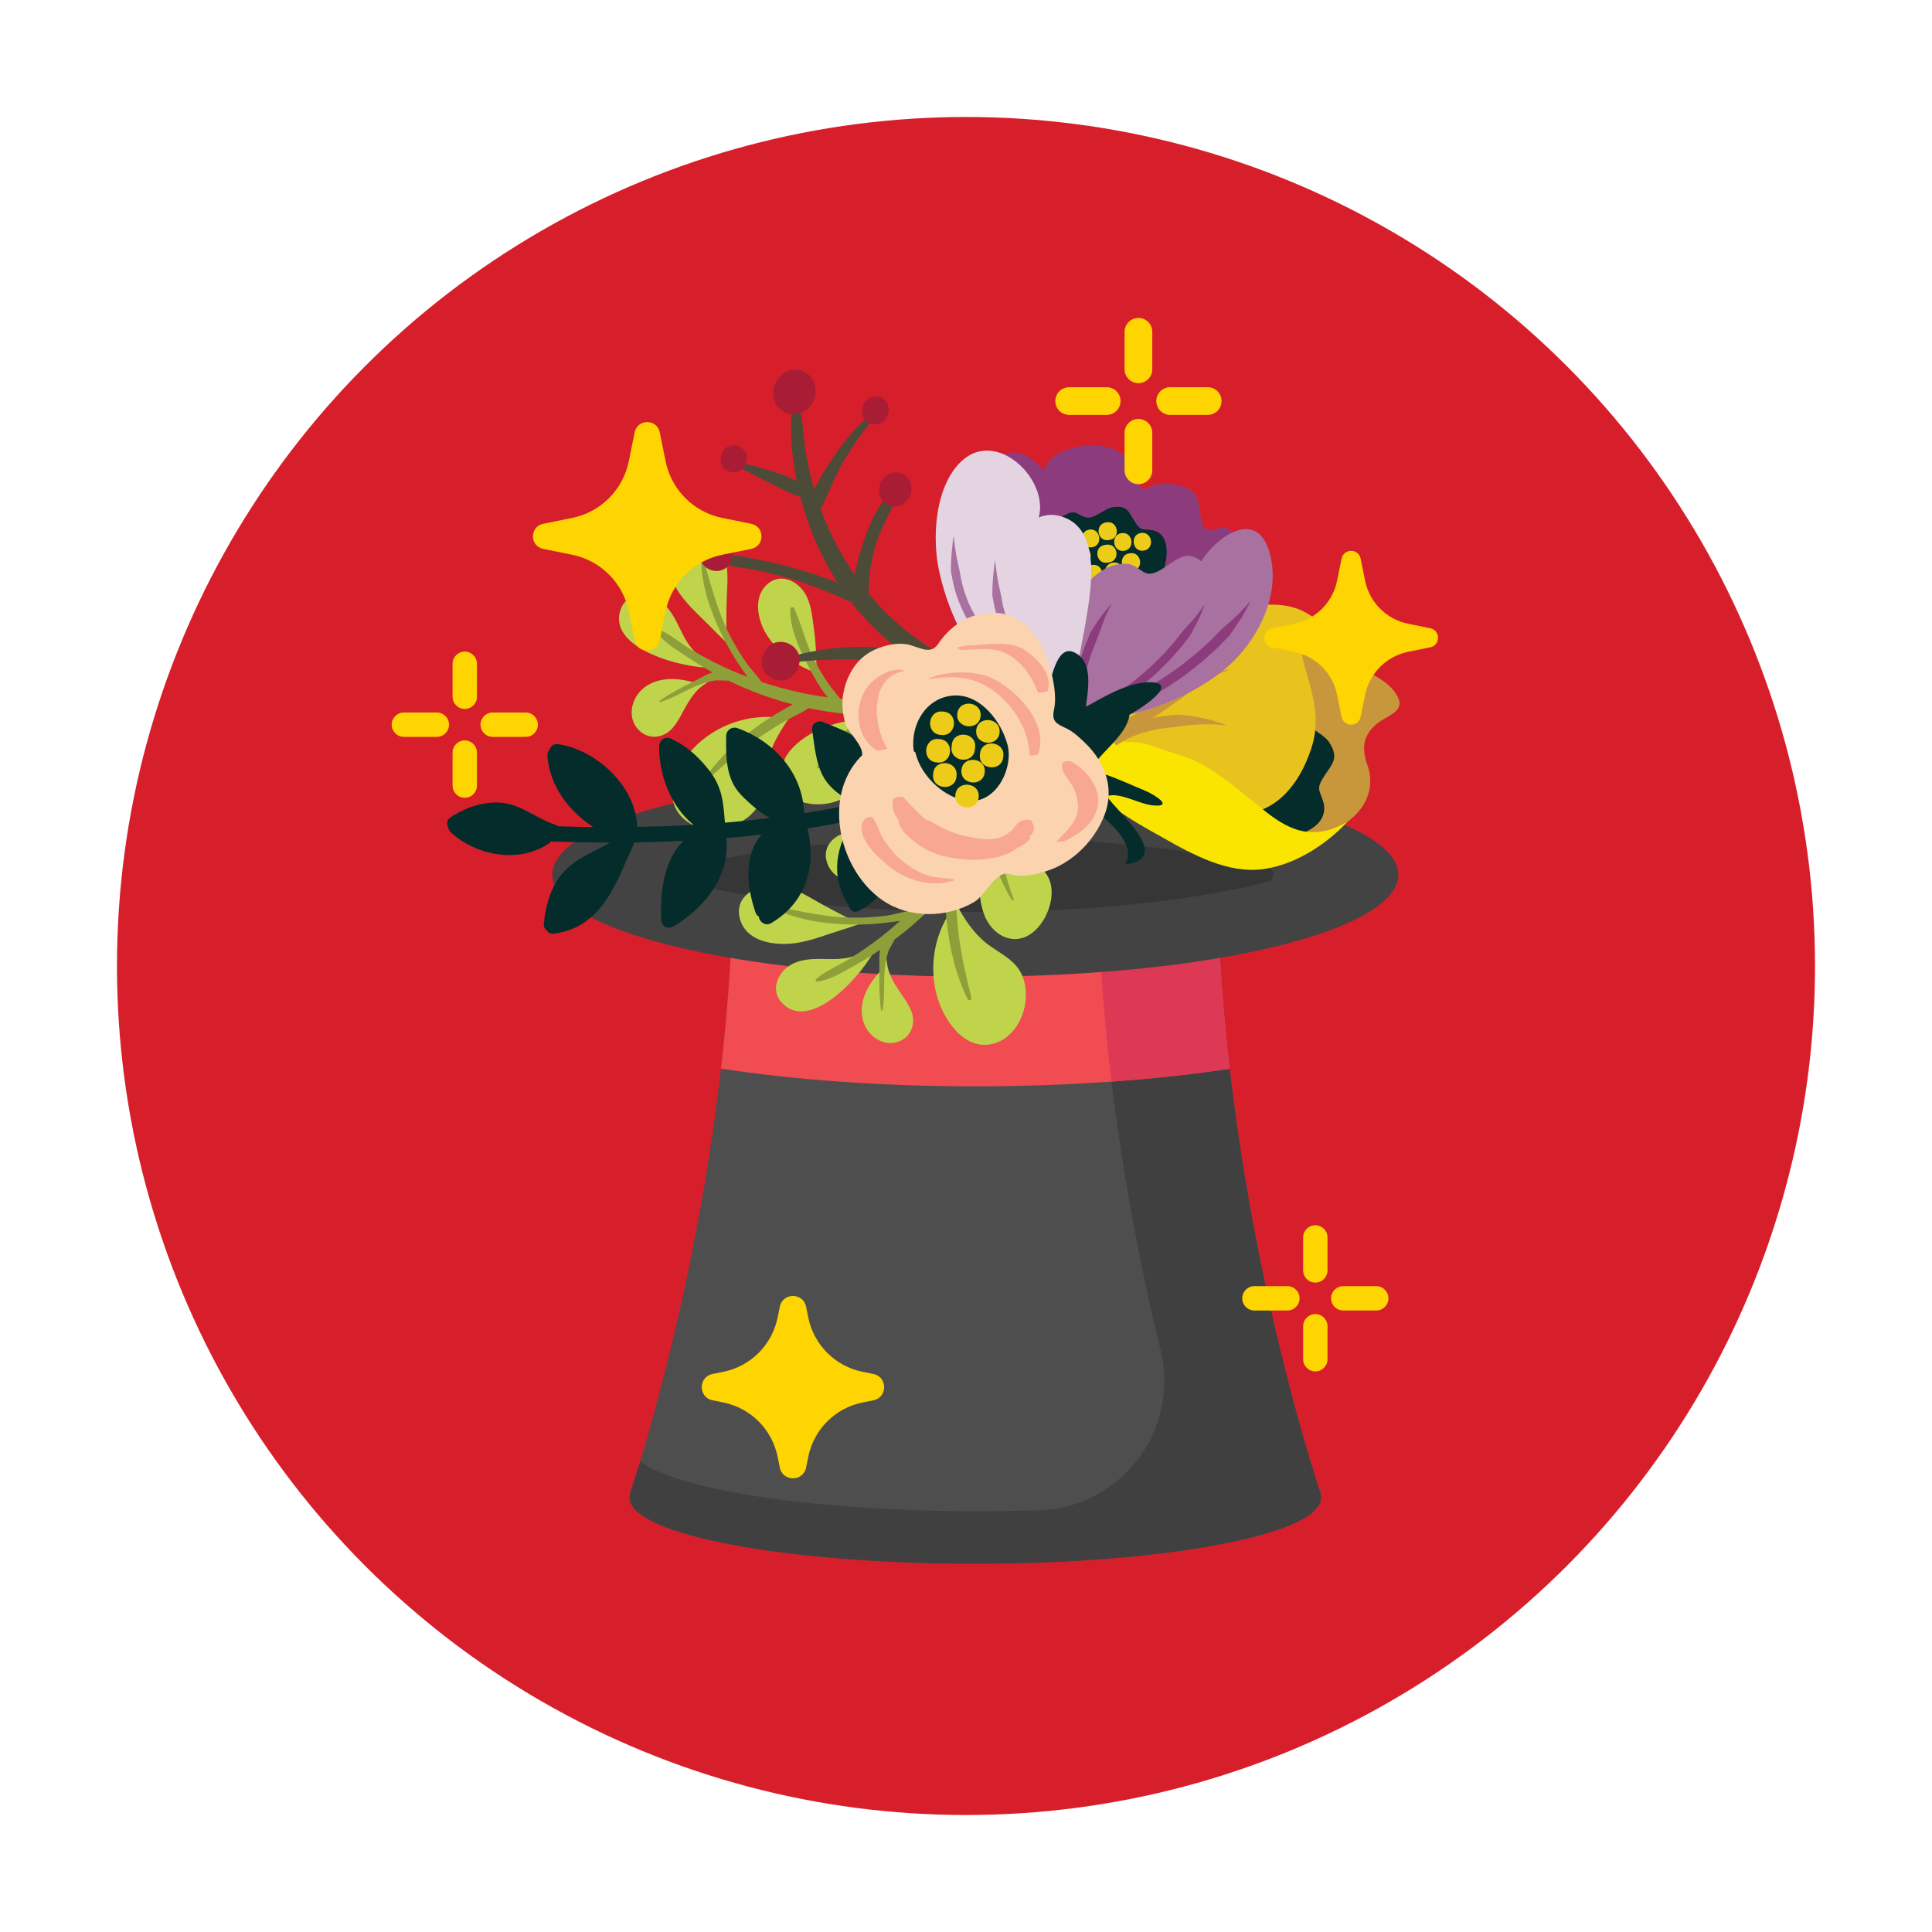 <?xml version="1.0" encoding="utf-8"?>
<!-- Generator: Adobe Illustrator 17.0.0, SVG Export Plug-In . SVG Version: 6.00 Build 0)  -->
<!DOCTYPE svg PUBLIC "-//W3C//DTD SVG 1.1//EN" "http://www.w3.org/Graphics/SVG/1.1/DTD/svg11.dtd">
<svg version="1.1" id="Layer_1" xmlns="http://www.w3.org/2000/svg" xmlns:xlink="http://www.w3.org/1999/xlink" x="0px" y="0px"
	 width="512px" height="512px" viewBox="0 0 512 512" enable-background="new 0 0 512 512" xml:space="preserve">
<g>
	<g>
		<circle fill="#D71F2B" cx="256" cy="256" r="225"/>
	</g>
	<g>
		<path fill="#4E4E4E" d="M350.076,396.044c0,0-27.535-80.025-27.535-168.759H194.403c0,88.733-27.535,168.759-27.535,168.759h0.126
			c-0.083,0.304-0.126,0.61-0.126,0.918c0,9.634,41.012,17.444,91.604,17.444s91.604-7.81,91.604-17.444
			c0-0.308-0.043-0.614-0.126-0.918L350.076,396.044L350.076,396.044z"/>
		<path fill="#404040" d="M350.076,396.044c0,0-0.008-0.021-0.014-0.04c-0.005-0.013-0.012-0.037-0.019-0.056
			c-0.006-0.019-0.015-0.044-0.023-0.069c-0.014-0.044-0.032-0.093-0.052-0.155c-0.001-0.003-0.002-0.008-0.003-0.011
			c-0.315-0.933-1.275-3.83-2.656-8.389c-6.982-23.038-24.767-88.72-24.767-160.04h-31.735c0,50.837,9.038,98.815,16.758,130.524
			c5.172,21.246-10.526,41.859-32.385,42.447c-5.026,0.135-10.58,0.213-16.706,0.213c-42.845,0-78.816-5.602-88.828-13.169
			c-1.709,5.641-2.775,8.744-2.775,8.744h0.126c-0.083,0.304-0.126,0.61-0.126,0.918c0,8.604,32.708,15.752,75.736,17.183l0,0
			c0.001,0,0.002,0,0.003,0c1.282,0.042,2.573,0.08,3.873,0.113c0.008,0,0.016,0.001,0.024,0.001
			c1.217,0.03,2.443,0.055,3.675,0.076c0.163,0.003,0.326,0.006,0.489,0.008c1.18,0.019,2.367,0.034,3.559,0.044
			c0.185,0.002,0.37,0.003,0.555,0.004c1.224,0.009,2.453,0.015,3.69,0.015c50.592,0,91.604-7.81,91.604-17.444
			c0-0.308-0.044-0.614-0.126-0.918h0.127V396.044z"/>
		<path fill="#F04C51" d="M258.472,287.894c24.783,0,47.889-1.721,67.41-4.688c-2.038-17.74-3.341-36.623-3.341-55.92H194.403
			c0,19.297-1.303,38.18-3.341,55.92C210.583,286.174,233.689,287.894,258.472,287.894z"/>
		<path fill="#DD3954" d="M325.883,283.206c-0.003-0.024-0.005-0.049-0.008-0.073c-0.758-6.604-1.414-13.366-1.938-20.249
			c-0.006-0.074-0.011-0.147-0.016-0.221c-0.166-2.191-0.318-4.394-0.457-6.609c-0.011-0.174-0.021-0.347-0.032-0.521
			c-0.131-2.129-0.248-4.267-0.352-6.415c-0.01-0.221-0.021-0.442-0.031-0.664c-0.1-2.128-0.185-4.264-0.256-6.408
			c-0.007-0.215-0.014-0.431-0.021-0.646c-0.07-2.193-0.124-4.393-0.161-6.6c-0.003-0.151-0.006-0.302-0.009-0.453
			c-0.038-2.347-0.059-4.701-0.059-7.062h-31.735c0,20.544,1.477,40.621,3.745,59.347
			C305.716,285.832,316.238,284.672,325.883,283.206z"/>
		<ellipse fill="#434343" cx="258.472" cy="231.801" rx="112.114" ry="27.026"/>
		<path fill="#353635" d="M258.472,241.668c-24.191,0-47.802-1.972-66.486-5.553c-4.141-0.794-7.788-1.618-10.983-2.441
			c-1.939-0.499-1.939-3.243,0-3.743c3.195-0.823,6.842-1.647,10.983-2.441c18.683-3.581,42.294-5.553,66.486-5.553
			c24.191,0,47.802,1.972,66.486,5.553c4.141,0.794,7.788,1.618,10.983,2.441c1.939,0.499,1.939,3.243,0,3.743
			c-3.195,0.823-6.841,1.647-10.983,2.441C306.275,239.697,282.663,241.668,258.472,241.668z"/>
	</g>
	<g>
		<g>
			<g>
				<path fill="#BFD44B" d="M208.561,188.791c0.511-0.47,1.461,0.136,1.023,0.774c-0.503,0.733-0.988,1.459-1.463,2.182
					c-0.416,0.613-0.624,1.051-1.114,1.766c-1.545,2.557-2.816,5.189-3.557,8.271c-0.941,3.916-0.418,8.37-2.629,11.905
					c-3.916,6.264-14.712,8.325-20.067,2.885c-5.858-5.945-0.665-15.12,4.385-19.621c5.819-5.191,13.685-7.737,21.433-6.752
					c0.176,0.024,0.33,0.074,0.473,0.134C207.528,189.792,208.033,189.275,208.561,188.791z"/>
				<path fill="#BFD44B" d="M229.739,190.998c0.332,3.504-0.665,7.293-1.181,10.754c-0.425,2.854-0.791,5.941-2.885,8.125
					c-3.455,3.602-10.624,4.255-14.888,1.875c-5.212-2.907-4.684-9.255-1.045-13.23c4.484-4.901,11.404-7.3,17.859-7.77
					c0.488-0.035,0.819,0.16,0.999,0.453c0.065-0.152,0.128-0.306,0.197-0.459C229.026,190.243,229.695,190.549,229.739,190.998z"/>
				<path fill="#BFD44B" d="M216.364,176.758c0,0.015-0.004,0.026-0.004,0.041c0.006,0.006,0.013,0.011,0.021,0.019
					c0.522,0.477-0.002,1.45-0.693,1.216c-0.202-0.067-0.403-0.145-0.605-0.219c-0.137-0.026-0.271-0.076-0.395-0.148
					c-4.74-1.886-9.528-5.85-11.959-10.219c-2.133-3.828-3.021-9.586,0.756-12.744c3.797-3.177,8.639-0.325,10.408,3.587
					c1.145,2.532,1.422,5.475,1.788,8.199C216.145,169.931,216.371,173.292,216.364,176.758z"/>
				<path fill="#BFD44B" d="M192.476,167.841c0,0.052-0.017,0.091-0.024,0.139c0.796,1.01,1.504,2.074,2.055,3.219
					c0.156,0.327-0.214,0.629-0.496,0.39c-2.715-2.299-5.169-5-7.731-7.479c-2.2-2.128-4.371-4.25-6.131-6.768
					c-3.099-4.434-5.663-11.712-0.878-15.984c4.519-4.034,10.065-0.319,12.129,4.335c1.471,3.31,1.485,6.754,1.309,10.297
					C192.508,159.965,192.48,163.869,192.476,167.841z"/>
				<path fill="#BFD44B" d="M186.844,175.475c0.681,0.236,1.357,0.494,2.011,0.793c0.34,0.158,0.147,0.642-0.175,0.659
					c-6.892,0.321-28.377-4.874-24.075-15.733c1.708-4.313,7.172-4.331,10.432-1.886c5.351,4.014,5.269,11.795,11.409,15.089
					C186.89,174.636,186.977,175.091,186.844,175.475z"/>
				<path fill="#BFD44B" d="M183.581,180.748c0.214,0.058,0.384,0.15,0.52,0.269c1.296-1.04,2.852-1.786,4.35-1.244
					c0.041,0.013,0.05,0.056,0.024,0.091c-0.85,1.058-2.1,1.602-3.108,2.521c-1.227,1.12-2.204,2.48-3.062,3.895
					c-1.296,2.139-2.297,4.517-3.897,6.461c-2.594,3.149-7.052,3.498-9.675,0.108c-2.393-3.095-1.344-7.612,1.398-10.113
					C173.842,179.356,179.033,179.556,183.581,180.748z"/>
			</g>
			<path fill="#8E9F3A" d="M269.226,181.283c-2.941,3.247-7.735,4.181-11.847,5.282c-4.461,1.192-9.014,1.994-13.6,2.506
				c-3.229,0.36-6.472,0.546-9.716,0.568c-6.277,4.023-12.025,8.277-17.077,13.912c-0.206,0.232-0.6-0.063-0.433-0.325
				c3.214-5.115,7.425-10.002,12.384-13.7c-4.116-0.197-8.218-0.652-12.274-1.391c-0.81-0.147-1.617-0.312-2.419-0.481
				c-1.586,1.207-3.546,1.979-5.271,2.941c-2.428,1.357-4.809,2.811-7.103,4.378c-4.638,3.164-8.981,6.829-13.201,10.522
				c-0.546,0.475-1.207-0.214-0.785-0.769c3.47-4.58,7.566-8.396,12.202-11.801c2.243-1.647,4.566-3.184,6.99-4.558
				c0.973-0.551,1.987-1.155,3.032-1.686c-5.722-1.487-11.296-3.528-16.624-6.103c-0.143-0.071-0.282-0.145-0.425-0.214
				c-1.353,0.095-2.644-0.219-4.036,0.052c-1.344,0.262-2.679,0.663-3.958,1.158c-3.439,1.339-6.591,3.437-10.126,4.514
				c-0.225,0.067-0.325-0.238-0.154-0.362c3.576-2.562,8.004-4.552,11.903-6.611c0.637-0.338,1.385-0.672,2.174-0.923
				c-2.198-1.199-4.352-2.477-6.426-3.882c-2.93-1.983-6.647-4.103-8.652-7.09c-0.175-0.262,0.117-0.687,0.431-0.566
				c3.34,1.29,6.223,3.929,9.32,5.728c3.401,1.976,6.901,3.819,10.512,5.382c1.335,0.576,2.688,1.112,4.049,1.63
				c-0.471-0.676-0.912-1.346-1.329-1.933c-2.089-2.934-3.923-6.053-5.496-9.292c-2.848-5.869-5.271-12.571-5.414-19.157
				c-0.013-0.44,0.629-0.51,0.752-0.1c1.916,6.415,3.442,12.72,6.45,18.765c1.389,2.785,2.973,5.473,4.742,8.03
				c1.101,1.591,2.842,3.231,3.981,5.005c4.877,1.626,9.885,2.874,14.944,3.702c0.872,0.143,1.751,0.266,2.629,0.381
				c-2.204-2.655-3.966-5.973-5.356-8.661c-2.241-4.328-4.712-9.734-4.569-14.697c0.013-0.49,0.763-0.783,0.999-0.275
				c2.094,4.515,3.102,9.402,5.416,13.877c1.116,2.156,2.365,4.237,3.756,6.225c0.937,1.339,2.059,2.583,3.041,3.906
				c6.695,0.637,13.475,0.535,20.135-0.29c4.523-0.563,9.008-1.496,13.407-2.692c3.993-1.084,7.993-3.221,12.168-2.995
				C269.415,179.252,269.952,180.481,269.226,181.283z"/>
		</g>
		<g>
			<g>
				<path fill="#BFD44B" d="M251.642,239.039c-0.186-0.668,0.787-1.238,1.155-0.557c0.423,0.783,0.847,1.545,1.274,2.299
					c0.355,0.65,0.65,1.034,1.062,1.797c1.569,2.542,3.331,4.875,5.733,6.942c3.054,2.625,7.256,4.194,9.391,7.776
					c3.786,6.344,0.687,16.89-6.597,19.17c-7.965,2.495-13.756-6.314-15.453-12.863c-1.961-7.547-0.633-15.707,3.78-22.15
					c0.102-0.147,0.215-0.262,0.336-0.36C252.06,240.415,251.831,239.729,251.642,239.039z"/>
				<path fill="#BFD44B" d="M263.276,221.206c3.271,1.303,6.186,3.921,9.029,5.962c2.345,1.68,4.926,3.416,5.912,6.277
					c1.626,4.718-1.068,11.394-5.132,14.101c-4.966,3.308-10.373-0.06-12.248-5.113c-2.313-6.227-1.287-13.477,1.244-19.435
					c0.191-0.451,0.516-0.656,0.86-0.681c-0.106-0.128-0.214-0.254-0.317-0.384C262.281,221.496,262.856,221.041,263.276,221.206z"
					/>
				<path fill="#BFD44B" d="M244.501,226.601c0.011,0.007,0.02,0.015,0.033,0.022c0.007-0.002,0.017-0.006,0.026-0.009
					c0.663-0.247,1.288,0.663,0.765,1.172c-0.152,0.148-0.312,0.291-0.471,0.438c-0.086,0.11-0.191,0.206-0.312,0.284
					c-3.843,3.355-9.556,5.806-14.552,5.973c-4.38,0.148-9.907-1.691-10.993-6.493c-1.09-4.829,3.658-7.833,7.945-7.622
					c2.777,0.137,5.522,1.235,8.112,2.154C238.326,223.679,241.419,225.012,244.501,226.601z"/>
				<path fill="#BFD44B" d="M225.658,243.781c0.046,0.024,0.074,0.056,0.113,0.085c1.263-0.247,2.531-0.392,3.802-0.358
					c0.362,0.009,0.462,0.477,0.121,0.618c-3.284,1.367-6.808,2.315-10.184,3.463c-2.898,0.986-5.776,1.948-8.819,2.364
					c-5.36,0.733-13.006-0.31-14.623-6.517c-1.524-5.863,4.313-9.101,9.396-8.812c3.617,0.204,6.688,1.764,9.758,3.537
					C218.666,240.155,222.127,241.963,225.658,243.781z"/>
				<path fill="#BFD44B" d="M229.878,252.279c0.52-0.499,1.058-0.982,1.623-1.428c0.297-0.228,0.639,0.163,0.507,0.457
					c-2.861,6.279-17.295,23.019-24.992,14.233c-3.056-3.489-0.577-8.359,3.088-10.141c6.014-2.928,12.9,0.698,18.633-3.26
					C229.153,251.853,229.596,251.983,229.878,252.279z"/>
				<path fill="#BFD44B" d="M233.079,257.589c0.148-0.163,0.31-0.273,0.475-0.34c-0.33-1.628-0.286-3.353,0.88-4.437
					c0.032-0.032,0.074-0.02,0.093,0.019c0.553,1.24,0.466,2.601,0.824,3.917c0.436,1.602,1.199,3.093,2.066,4.502
					c1.313,2.13,2.971,4.107,3.97,6.418c1.617,3.745-0.11,7.87-4.322,8.656c-3.847,0.715-7.388-2.282-8.359-5.861
					C227.392,265.617,229.942,261.09,233.079,257.589z"/>
			</g>
			<path fill="#8E9F3A" d="M272.667,181.639c1.545,4.1,0.187,8.791-0.713,12.952c-0.975,4.514-2.341,8.93-3.979,13.244
				c-1.155,3.037-2.471,6.008-3.932,8.904c0.713,7.421,1.873,14.478,4.578,21.544c0.113,0.29-0.33,0.505-0.488,0.236
				c-3.082-5.193-5.507-11.171-6.532-17.272c-2.053,3.572-4.331,7.012-6.842,10.284c-0.501,0.654-1.016,1.298-1.534,1.933
				c0.351,1.963,0.143,4.059,0.21,6.032c0.098,2.781,0.305,5.563,0.652,8.32c0.696,5.572,1.972,11.108,3.331,16.548
				c0.175,0.704-0.741,0.976-1.041,0.347c-2.49-5.178-4.014-10.564-4.927-16.244c-0.44-2.748-0.746-5.516-0.861-8.299
				c-0.046-1.118-0.121-2.295-0.117-3.468c-3.934,4.411-8.295,8.438-13.021,12.003c-0.126,0.095-0.256,0.186-0.384,0.28
				c-0.533,1.248-1.402,2.252-1.795,3.615c-0.382,1.316-0.635,2.687-0.778,4.051c-0.381,3.669,0.048,7.432-0.609,11.069
				c-0.043,0.23-0.358,0.18-0.392-0.028c-0.648-4.352-0.395-9.2-0.448-13.609c-0.009-0.72,0.035-1.539,0.173-2.356
				c-2.072,1.409-4.192,2.74-6.387,3.943c-3.103,1.703-6.688,4.04-10.26,4.46c-0.314,0.035-0.559-0.418-0.308-0.642
				c2.673-2.382,6.339-3.741,9.354-5.676c3.308-2.124,6.547-4.395,9.588-6.894c1.121-0.925,2.217-1.884,3.299-2.857
				c-0.817,0.11-1.613,0.197-2.326,0.299c-3.563,0.52-7.176,0.726-10.776,0.646c-6.522-0.147-13.59-1.051-19.517-3.932
				c-0.395-0.189-0.165-0.793,0.256-0.715c6.582,1.225,12.889,2.748,19.639,2.831c3.112,0.037,6.225-0.145,9.309-0.552
				c1.918-0.252,4.172-1.053,6.272-1.255c3.672-3.596,7.07-7.482,10.117-11.604c0.526-0.711,1.034-1.437,1.539-2.165
				c-3.368,0.748-7.124,0.8-10.152,0.81c-4.874,0.017-10.813-0.252-15.161-2.646c-0.431-0.236-0.349-1.038,0.212-1.016
				c4.974,0.199,9.781,1.534,14.818,1.519c2.427-0.007,4.85-0.169,7.254-0.498c1.619-0.223,3.238-0.654,4.864-0.923
				c3.624-5.664,6.63-11.743,8.938-18.045c1.565-4.279,2.781-8.698,3.728-13.156c0.858-4.047,0.783-8.581,2.893-12.193
				C270.945,180.544,272.284,180.627,272.667,181.639z"/>
		</g>
		<g>
			<g>
				<path fill="#042C2B" d="M145.661,198.659c-0.394,0.375-0.641,0.895-0.602,1.582c0.642,8.147,5.603,14.61,12.128,18.938
					c-3.097-0.026-6.181-0.117-9.268-0.206c-0.206-0.158-0.431-0.31-0.728-0.41c-4.599-1.465-8.203-4.718-13.019-5.644
					c-5.024-0.964-10.72,0.923-14.812,3.724c-1.032,0.691-1.043,1.797-0.542,2.642c0.05,0.446,0.23,0.876,0.626,1.255
					c6.862,6.333,18.108,8.336,26.076,2.954c0.215-0.132,0.36-0.299,0.47-0.487c5.182,0.186,10.392,0.269,15.633,0.29
					c-4.02,2.425-8.423,3.854-11.858,7.354c-3.602,3.669-5.184,9.183-5.644,14.146c-0.071,0.871,0.334,1.507,0.891,1.922
					c0.347,0.488,0.897,0.813,1.712,0.728c13.03-1.721,16.437-13.351,21.255-23.804c0.061-0.139,0.052-0.251,0.095-0.383
					c4.339-0.069,8.648-0.21,12.995-0.425c-5.02,5.165-6.196,13.18-5.836,20.614c-0.024,0.095,0.013,0.199,0.021,0.314
					c0.004,0.085-0.002,0.147,0,0.234c0.009,0.022,0.018,0.048,0.018,0.048c0.007,0.115,0.037,0.191,0.063,0.269
					c0.253,1.105,1.188,1.613,2.113,1.517c0.234,0.002,0.444-0.076,0.676-0.158c0.022-0.007,0.048-0.017,0.076-0.026
					c0.095-0.063,0.187-0.037,0.282-0.1c8.357-5.109,15.007-13.279,14.014-23.457c3.143-0.251,6.255-0.576,9.356-0.928
					c-4.653,5.212-4.137,13.403-1.623,20.681c0.186,0.518,0.505,0.839,0.873,1.054c0.071,1.344,1.678,2.661,3.243,1.749
					c9.268-5.403,12.144-15.247,9.614-25.109c4.164-0.646,8.305-1.426,12.419-2.287c-4.809,6.493-6.454,14.996-1.669,22.36
					c0.054,0.065,0.124,0.1,0.18,0.169c0.123,1.235,1.177,2.313,2.575,1.667c9.816-4.673,11.615-16.983,8.888-26.481
					c4.879-1.248,9.744-2.612,14.511-4.17c-0.967,2.267-1.801,4.573-2.362,6.987c-1.203,4.94,0.087,11.225,2.588,15.538
					c0.017,0.054,0.052,0.069,0.074,0.121c0.208,1.322,1.708,2.501,3.165,1.456c9.322-6.56,12.532-17.833,7.402-28.041
					c4.408-1.753,8.741-3.619,13.002-5.698c-2.683,7.881-1.445,18.264,2.098,24.183c0.089,0.169,0.251,0.288,0.381,0.416
					c0.442,1.062,1.78,1.866,3.067,1.084c9.777-5.852,7.733-21.992,4.835-30.993c-0.011-0.026-0.044-0.043-0.065-0.095
					c2.878-1.639,5.696-3.346,8.459-5.148c2.211-1.459-0.132-4.84-2.345-3.379c-2.169,1.415-4.376,2.729-6.582,4.038
					c-2.96-9.411-17.246-11.87-25.753-11.561c-1.844,0.045-2.209,2.037-1.409,3.205c-0.024,0.418,0.033,0.83,0.329,1.255
					c2.629,3.858,5.28,6.955,9.437,9.222c2.634,1.441,5.457,2.326,8.37,2.83c-4.853,2.462-9.857,4.656-14.896,6.66
					c0.004-10.067-12.053-14.658-21.099-14.653c-0.986,0.004-1.563,0.587-1.738,1.316c-0.338,0.356-0.52,0.828-0.412,1.459
					c0.538,4.025,2.594,7.248,5.672,9.84c1.545,1.309,3.431,2.759,5.227,3.717c1.238,0.693,2.562,1.062,3.914,1.422
					c-5.228,1.81-10.538,3.39-15.952,4.773c0.089-4.395-1.983-7.989-5.041-11.493c-4.012-4.558-7.729-5.678-13.099-7.913
					c-0.611-0.249-1.17-0.195-1.652,0.006c-0.732,0.232-1.302,0.845-1.253,1.786c-0.017,0.039-0.009,0.063-0.009,0.063
					c0.02,0.05-0.022,0.097-0.007,0.149c0.011,0.111,0.037,0.249,0.046,0.362c0.028,0.078,0.021,0.137,0.05,0.215
					c0.535,3.793,0.949,8.269,2.727,11.621c1.745,3.335,5.122,5.791,8.737,7.438c-4.543,0.954-9.092,1.825-13.669,2.529
					c-0.351-10.581-7.802-18.971-17.662-22.543c-0.271-0.108-0.548-0.154-0.86-0.13c-0.232-0.007-0.447,0.043-0.657,0.115
					c-0.05,0.019-0.102,0.039-0.18,0.067c-0.076,0.028-0.119,0.072-0.189,0.126c-0.436,0.243-0.804,0.607-0.962,1.129
					c-0.108,0.269-0.156,0.549-0.147,0.811c-0.067,5.432-0.121,11.298,3.877,15.484c2.237,2.343,4.831,4.558,7.69,6.21
					c-3.957,0.487-7.909,0.906-11.896,1.227c-0.416-4.909-0.585-8.955-3.756-13.288c-2.612-3.544-6.117-6.92-10.148-8.767
					c-0.291-0.241-0.685-0.364-1.079-0.399c-0.954-0.152-1.782,0.379-2.184,1.133c-0.059,0.078-0.072,0.199-0.122,0.305
					c-0.074,0.199-0.113,0.418-0.123,0.626l-0.019,0.035c-0.108,7.601,3.052,16.101,9.149,20.963
					c-4.992,0.269-9.994,0.429-14.972,0.522c-0.308-10.713-10.729-20.425-20.956-21.921
					C146.709,197.032,145.929,197.777,145.661,198.659z"/>
			</g>
		</g>
		<g>
			<path fill="#4B4B38" d="M206.463,174.939c10.056-3.338,21.303-4.402,31.834-2.744c-3.192-2.462-6.201-5.201-8.968-8.191
				c-1.333-1.446-2.599-2.95-3.808-4.513c-5.07-2.141-10.065-4.343-15.388-5.925c-3.444-1.021-6.929-1.899-10.46-2.597
				c-3.054-0.609-6.344-0.761-9.211-2.035c-0.657-0.29-0.574-1.38,0.193-1.521c3.338-0.624,6.762,0.23,10.005,0.841
				c3.34,0.631,6.656,1.413,9.922,2.35c3.788,1.084,7.644,2.311,11.366,3.814c-3.528-5.514-6.372-11.558-8.433-17.842
				c-0.522-1.619-0.999-3.253-1.426-4.905c-6.062-2.15-11.775-5.861-17.634-8.47c-0.42-0.186-0.279-1.008,0.223-0.889
				c5.42,1.235,11.372,2.544,16.442,5.195c-0.425-2.137-0.771-4.294-1.003-6.485c-0.523-4.774-1.038-10.219,0.646-14.888
				c0.121-0.325,0.635-0.382,0.733-0.033c1.353,4.538,1.3,9.56,2.12,14.259c0.553,3.143,1.292,6.255,2.18,9.309
				c1.437-3.06,3.394-6.021,5.128-8.617c3.038-4.558,6.418-8.353,10.446-11.94c0.505-0.447,1.244,0.275,0.802,0.819
				c-3.1,3.864-6.06,8.056-8.617,12.326c-2.399,3.997-3.866,8.507-6.118,12.525c2.284,6.298,5.353,12.204,9.088,17.595
				c0.459-2.973,1.392-5.99,2.217-8.481c1.569-4.781,4.062-10.776,8.026-13.932c0.587-0.466,1.333,0.124,1.088,0.834
				c-1.602,4.701-4.382,8.843-5.813,13.689c-0.752,2.557-1.279,5.159-1.58,7.802c-0.187,1.647-0.152,3.258-0.368,4.857
				c0.78,0.951,1.578,1.883,2.404,2.794c7.306,8.073,16.496,14.151,26.557,17.894c10.206,3.795,20.798,4.374,31.585,5.273
				c1.376,0.117,1.246,2.064,0.011,2.426c-11.071,3.216-23.11,1.038-33.49-2.841c-3.537-1.322-6.96-2.924-10.241-4.779
				c-6.142-1.385-12.142-2.662-18.512-3.015c-7.144-0.399-14.534,0.083-21.684,1.049
				C206.182,176.019,205.881,175.128,206.463,174.939z"/>
			<g>
				<path fill="#A81D35" d="M211.49,177.009c-2.466,6.342-11.68,2.772-9.209-3.581C204.755,167.092,213.961,170.657,211.49,177.009
					L211.49,177.009z"/>
			</g>
			<g>
				<path fill="#A81D35" d="M241.23,131.267c-0.423,1.086-1.311,2.061-2.336,2.553c-0.969,0.464-2.319,0.583-3.29,0.152
					c-1.003-0.451-1.929-1.226-2.324-2.336c-0.386-1.112-0.44-2.308,0.009-3.459c0.423-1.092,1.309-2.063,2.334-2.557
					c0.969-0.468,2.321-0.579,3.29-0.152c1.004,0.449,1.931,1.229,2.326,2.339C241.625,128.92,241.679,130.114,241.23,131.267
					L241.23,131.267z"/>
			</g>
			<g>
				<path fill="#A81D35" d="M235.274,110.036c-0.356,0.899-1.084,1.708-1.937,2.113c-0.806,0.388-1.918,0.484-2.724,0.124
					c-0.832-0.373-1.6-1.012-1.922-1.938c-0.327-0.917-0.371-1.903,0.007-2.857c0.347-0.904,1.082-1.708,1.927-2.115
					c0.806-0.39,1.918-0.483,2.727-0.128c0.836,0.371,1.599,1.016,1.923,1.935C235.599,108.089,235.643,109.076,235.274,110.036
					L235.274,110.036z"/>
			</g>
			<g>
				<path fill="#A81D35" d="M215.738,105.926c-0.55,1.426-1.721,2.705-3.056,3.349c-0.681,0.36-1.392,0.527-2.128,0.499
					c-0.752,0.11-1.483,0.007-2.195-0.297c-1.316-0.591-2.529-1.61-3.045-3.069c-0.516-1.456-0.579-3.026,0.011-4.539
					c0.552-1.43,1.716-2.703,3.058-3.349c0.681-0.356,1.393-0.524,2.12-0.496c0.759-0.11,1.491-0.007,2.2,0.295
					c1.316,0.59,2.532,1.608,3.049,3.069C216.262,102.844,216.331,104.416,215.738,105.926L215.738,105.926z"/>
			</g>
			<g>
				<path fill="#A81D35" d="M197.699,122.84c-1.74,4.462-8.214,1.948-6.476-2.516C192.956,115.862,199.431,118.374,197.699,122.84
					L197.699,122.84z"/>
			</g>
			<g>
				<path fill="#A81D35" d="M193.943,148.376c-2.181,5.609-10.33,2.449-8.145-3.166
					C187.978,139.596,196.127,142.758,193.943,148.376L193.943,148.376z"/>
			</g>
		</g>
		<g>
			<g>
				<path fill="#C8973C" d="M352.979,170.628c2.881,0.254,4.35,3.81,6.374,5.308c3.604,2.77,8.617,4.306,10.811,8.334
					c2.711,4.41-2.898,5.317-5.54,7.759c-3.672,3.19-3.693,6.721-2.209,10.828c2.985,8.76-3.899,15.884-11.855,18.024
					c-9.757,2.792-20.703,2.293-30.074-1.552c-5.024-2.081-9.582-5.444-12.839-9.835c-4.246-6.075-2.54-10.59,1.129-16.377
					c5.887-9.365,16.019-14.703,24.634-21.168c6.29-4.686,13.074-4.911,20.016-1.114"/>
			</g>
			<g>
				<path fill="#042C2B" d="M328.807,181.394c3.255-3.269,10.521-1.075,13.711,1.12c4.003,3.017,1.391,4.164,2.54,7.588
					c0.817,2.447,5.148,3.986,7.025,6.353c2.778,4.235,1.314,5.546-1.043,9.062c-2.525,3.834-1.222,3.667-0.236,7.425
					c1.155,5.874-5.622,8.41-10.509,9.231C323.245,224.897,321.31,189.894,328.807,181.394"/>
			</g>
			<g>
				<path fill="#E8C31E" d="M290.615,199.879c10.798,5.743,22.332,14.008,34.63,15.687c11.749,1.686,18.979-7.059,22.309-17.36
					c2.352-7.347,0.538-13.377-1.457-20.445c-0.789-2.683-2.274-6.788,1.246-7.324c2.699-0.234,5.633,2.232,8.62,2.272
					c-1.489-4.107-5.646-8.212-10.752-10.793c-4.612-2.321-12.501-2.46-20.475,0.98c-8.806,3.795-12.259,17.378-20.126,22.82
					c-4.079,2.594-8.435,4.918-12.291,7.605c-3.689,2.634-5.999,4.959-0.98,7.038"/>
			</g>
			<g>
				<path fill="#FAE500" d="M357.078,217.775c-9.621,5.54-16.086,1.981-23.247-3.962c-4.458-3.585-9.029-7.501-14.019-10.518
					c-4.103-2.605-8.483-3.431-12.996-5.135c-4.293-1.608-7.783-2.011-12.287-1.121c-3.63,0.752-9.623,1.615-8.121,6.277
					c2.642,8.327,14.337,14.491,21.565,18.557c8.175,4.645,17.599,9.805,26.99,8.42
					C347.866,228.397,357.078,217.775,357.078,217.775z"/>
			</g>
			<g>
				<path fill="#C8973C" d="M295.817,197.582l-1.74-2.501c2.48-1.784,5.197-3.002,7.892-3.873c2.696-0.86,5.397-1.368,8.065-1.652
					c0.735-0.085,1.467-0.128,2.196-0.184c0,0,3.502,0.202,6.734,0.969c1.625,0.347,3.19,0.821,4.33,1.216
					c1.136,0.403,1.868,0.711,1.868,0.711s-0.214-0.022-0.589-0.069c-0.375-0.032-0.886-0.122-1.541-0.147
					c-1.272-0.106-3-0.145-4.732-0.095c-1.73,0.071-3.466,0.226-4.762,0.403c-0.644,0.089-1.184,0.171-1.558,0.221
					c-0.377,0.071-0.594,0.108-0.594,0.108c-0.538,0.048-1.069,0.069-1.6,0.147C304.907,193.351,299.825,194.714,295.817,197.582z"
					/>
				<path fill="#C8973C" d="M297.063,194.899l-1.487-2.674c1.294-0.73,2.625-1.565,3.897-2.204l1.922-1.023l1.845-1.008
					c1.263-0.648,2.339-1.459,3.5-2.176c1.179-0.796,2.371-1.664,3.567-2.508c0.628-0.438,1.242-0.876,1.892-1.307
					c0,0,0.21-0.108,0.581-0.299c0.362-0.186,0.873-0.468,1.521-0.767c1.276-0.624,3.01-1.407,4.768-1.998
					c0.887-0.288,1.747-0.585,2.583-0.761c0.826-0.184,1.574-0.399,2.237-0.483c1.3-0.201,2.167-0.338,2.167-0.338
					s-0.865,0.338-2.159,0.845c-1.279,0.538-2.952,1.335-4.517,2.295c-0.797,0.438-1.545,1.01-2.26,1.469
					c-0.702,0.499-1.339,1.006-1.89,1.413c-1.084,0.88-1.807,1.461-1.807,1.461c-0.481,0.319-0.965,0.683-1.445,1.016l-3.565,2.503
					c-1.285,0.808-2.558,1.736-3.869,2.404l-1.946,1.073l-1.901,1.014C299.406,193.496,298.281,194.216,297.063,194.899z"/>
			</g>
			<g>
				<path fill="#042C2B" d="M295.096,180.989c5.143,4.456-10.249,13.741-12.291,15.776c-2.748,2.67-5.679,6.879-3.047,10.57
					c2.13,3.316,7.64,5.213,10.743,7.625c3.498,3.006,10.767,8.722,7.703,14.099c13.156-1.604-2.518-14.123-4.881-18.091
					c3.669-1.147,8.841,2.364,12.601,2.492c2.876,0.256,2.848-0.845,0.212-2.49c-1.968-1.333-4.697-2.198-6.933-3.244
					c-2.176-0.887-4.413-1.935-6.69-2.597c-3.117-0.914-3.938-0.614-1.964-3.368c2.403-3.099,6.032-5.897,7.874-9.534
					C300.789,187.471,298.765,183.936,295.096,180.989"/>
			</g>
		</g>
		<g>
			<g>
				<path fill="#8C3C7C" d="M259.063,130.363c-1.14-3.652,2.438-7.534,5.362-9.151c5.438-3.082,8.618-0.171,12.311,3.385
					c1.396-5.312,10.007-7.048,14.63-6.511c2.896,0.336,6.06,1.68,7.768,3.834c1.741,1.766,1.454,4.274,2.607,6.164
					c1.589,3.117,2.072,0.633,5.251,0.221c2.572-0.29,6.623,0.182,8.606,1.584c3.615,2.572,1.389,9.935,4.642,10.509
					c2.299,0.462,3.121-1.593,5.665,0.072c1.987,1.404,2.729,3.442,3.056,5.633c0.431,4.74-1.842,9.166-5.499,12.064
					c-8.546,6.238-21.465,4.738-30.861,1.495c-7.896-2.672-15.323-9.4-20.846-15.707c-2.241-2.611-9.64-14.604-13.223-14.045"/>
			</g>
			<g>
				<path fill="#042C2B" d="M277.07,145.452c-1.181-3.266,2.634-7.512,5.15-8.981c3.329-1.762,3.279,0.381,5.978,0.695
					c1.929,0.225,4.363-2.228,6.574-2.753c3.774-0.538,4.198,0.876,5.833,3.609c1.803,2.945,2.113,2.005,4.982,2.53
					c4.372,1.095,3.934,6.519,2.933,10.113C304.924,163.149,280.466,153.272,277.07,145.452"/>
			</g>
			<g>
				<path fill="#EDCB19" d="M297.204,141.287c3.026-0.46,3.734,4.224,0.711,4.682C294.89,146.428,294.187,141.74,297.204,141.287z"
					/>
				<path fill="#EDCB19" d="M299.25,146.651l0.245-0.039c3.017-0.455,3.728,4.229,0.706,4.69l-0.241,0.035
					C296.94,151.794,296.227,147.104,299.25,146.651z"/>
				<path fill="#EDCB19" d="M297.621,151.018l0.035,0.24c0.457,3.024-4.226,3.732-4.688,0.713l-0.033-0.24
					C292.477,148.708,297.167,147.999,297.621,151.018z"/>
				<path fill="#EDCB19" d="M292.748,144.423l0.486-0.072c3.015-0.457,3.726,4.233,0.707,4.688l-0.488,0.074
					C290.433,149.571,289.725,144.885,292.748,144.423z"/>
				<path fill="#EDCB19" d="M288.678,140.355c3.019-0.459,3.728,4.231,0.706,4.686C286.359,145.5,285.652,140.812,288.678,140.355z"
					/>
				<path fill="#EDCB19" d="M293.076,138.452l0.243-0.037c3.019-0.453,3.732,4.231,0.711,4.684l-0.245,0.043
					C290.765,143.597,290.056,138.907,293.076,138.452z"/>
				<path fill="#EDCB19" d="M302.376,141.239c3.028-0.457,3.736,4.231,0.713,4.69C300.063,146.387,299.357,141.699,302.376,141.239z
					"/>
				<path fill="#EDCB19" d="M292.04,151.614l0.033,0.243c0.455,3.024-4.229,3.73-4.688,0.711l-0.035-0.241
					C286.894,149.304,291.578,148.597,292.04,151.614z"/>
				<path fill="#EDCB19" d="M286.402,144.887c3.024-0.451,3.73,4.233,0.706,4.69C284.089,150.036,283.379,145.348,286.402,144.887z"
					/>
			</g>
			<g>
				<g>
					<g>
						<path fill="#F8A98E" d="M283.328,187.19l-1.606-2.665c4.493-2.683,8.183-6.533,11.037-10.975l0.985-1.575
							c0,0,0.509-0.569,1.164-1.513c0.67-0.933,1.61-2.166,2.416-3.494c0.42-0.657,0.84-1.314,1.234-1.931
							c0.369-0.633,0.713-1.224,1.008-1.731c0.592-1.018,0.987-1.697,0.987-1.697s-0.225,0.776-0.563,1.941
							c-0.171,0.584-0.371,1.265-0.585,1.995c-0.243,0.723-0.503,1.494-0.763,2.265c-0.483,1.562-1.159,3.06-1.605,4.217
							c-0.221,0.58-0.432,1.052-0.601,1.374c-0.159,0.327-0.25,0.513-0.25,0.513l-0.827,1.324
							C292.32,179.986,288.255,184.249,283.328,187.19z"/>
					</g>
				</g>
			</g>
			<g>
				<g>
					<g>
						<path fill="#F8A98E" d="M288.183,190.628l-1.15-2.891c8.11-3.313,15.444-8.378,21.843-14.495l1.362-1.316
							c0,0,0.627-0.457,1.568-1.143c0.916-0.725,2.138-1.691,3.36-2.657c1.234-0.962,2.403-2,3.312-2.748
							c0.901-0.759,1.501-1.264,1.501-1.264s-0.473,0.654-1.184,1.635c-0.723,0.972-1.634,2.315-2.64,3.585
							c-0.995,1.28-1.968,2.587-2.743,3.532c-0.785,0.94-1.308,1.566-1.308,1.566l-1.102,1.065
							C304.427,181.791,296.733,187.141,288.183,190.628z"/>
					</g>
				</g>
			</g>
			<g>
				<g>
					<g>
						<path fill="#F8A98E" d="M274.23,181.96l-2.638,1.65c-2.624-4.238-5.096-8.601-7.124-13.207
							c-1.047-2.286-1.915-4.662-2.72-7.059c-0.338-1.224-0.759-2.419-1.018-3.669l-0.433-1.86l-0.322-1.89
							c-0.127-0.65-0.203-1.311-0.26-1.976c0,0,0.006-0.204,0.018-0.56c0.02-0.357,0.008-0.861,0.069-1.469
							c0.066-0.604,0.143-1.309,0.226-2.065c0.07-0.749,0.28-1.544,0.418-2.328c0.125-0.787,0.379-1.555,0.589-2.268
							c0.206-0.715,0.4-1.373,0.65-1.916c0.446-1.084,0.744-1.807,0.744-1.807s-0.115,0.791-0.288,1.978
							c-0.114,0.582-0.123,1.284-0.157,2.023c-0.016,0.368-0.033,0.748-0.05,1.135c-0.008,0.386,0.031,0.782,0.045,1.174
							c0.022,1.566,0.293,3.114,0.447,4.26c0.245,1.139,0.409,1.899,0.409,1.899c0.035,0.482,0.116,0.96,0.203,1.438l0.299,1.757
							l0.407,1.743c0.24,1.168,0.644,2.305,0.96,3.459c0.767,2.276,1.592,4.541,2.602,6.742
							C269.257,173.569,271.661,177.814,274.23,181.96z"/>
					</g>
				</g>
			</g>
			<g>
				<path fill="#A871A0" d="M281.35,189.236c-2.202-1.235-1.849-7.642-1.97-10.002c-0.141-5.49,0.31-11.103,2.657-16.11
					c2.317-4.811,6.199-9.638,10.822-12.423c1.866-0.956,4.083-1.482,6.205-1.235c1.923,0.223,3.63,2.376,5.173,2.555
					c4.653,0.345,8.743-7.974,14.057-3.253c4.993-7.629,15.722-14.2,18.486-0.98c2.161,10.022-2.971,20.568-9.823,27.393
					c-6.829,6.634-16.134,11.028-25.024,13.513c-3.437,0.967-19.168,5.202-20.369,0.373"/>
			</g>
			<g>
				<path fill="#E4D4E1" d="M279.67,190.215c5.094-6.834,6.429-16.648,7.972-24.875c1.37-8.438,4.69-25.252-6.465-28.503
					c-2.072-0.629-4.053-0.471-5.898,0.293c2.711-9.851-10.607-23.119-19.903-15.406c-7.796,6.522-8.553,21.485-6.283,30.543
					c2.603,11.247,8.039,21.648,16.511,29.472c2.841,2.482,6.361,5.822,9.937,7.018c3.361,1.368,4.458,0.321,6.701-2.156"/>
			</g>
			<g>
				<path fill="#8C3C7C" d="M295.938,186.502l-1.199-1.948c0,0,1.353-0.902,3.387-2.259c0.967-0.746,2.1-1.617,3.316-2.549
					c1.172-0.984,2.397-2.074,3.624-3.151c1.153-1.158,2.345-2.284,3.398-3.396c1.017-1.142,1.966-2.211,2.781-3.127
					c1.374-1.762,2.285-2.937,2.285-2.937c1.069-1.071,2.024-2.235,3.052-3.373c0.962-1.179,1.836-2.426,2.776-3.667l-0.921,2.198
					l-0.46,1.108c-0.148,0.371-0.312,0.741-0.505,1.088l-1.11,2.131c-0.373,0.711-0.743,1.439-1.181,2.106
					c0,0-0.202,0.264-0.559,0.722c-0.215,0.277-0.475,0.607-0.774,0.991c-0.318,0.397-0.652,0.865-1.06,1.335
					c-0.826,0.932-1.799,2.02-2.835,3.184c-1.097,1.105-2.284,2.274-3.468,3.435c-1.257,1.09-2.488,2.209-3.691,3.199
					c-1.237,0.949-2.38,1.847-3.39,2.594C297.323,185.577,295.938,186.502,295.938,186.502z"/>
				<path fill="#8C3C7C" d="M301.088,186.762l-1.142-2.408c0,0,1.684-0.873,4.205-2.185c1.222-0.743,2.644-1.606,4.166-2.533
					c1.484-0.99,3.038-2.094,4.593-3.188c1.482-1.196,3.008-2.347,4.365-3.5c1.32-1.192,2.557-2.31,3.615-3.268
					c1.818-1.868,3.023-3.11,3.023-3.11c1.37-1.105,2.623-2.334,3.96-3.52c1.261-1.24,2.434-2.577,3.676-3.892l-1.342,2.427
					l-0.676,1.227c-0.223,0.408-0.453,0.815-0.72,1.194l-1.558,2.326c-0.522,0.778-1.04,1.572-1.632,2.289
					c0,0-0.269,0.28-0.743,0.765c-0.278,0.291-0.624,0.642-1.017,1.049c-0.42,0.42-0.869,0.917-1.396,1.411
					c-1.077,0.975-2.336,2.111-3.687,3.327c-1.411,1.142-2.932,2.343-4.454,3.537c-1.589,1.101-3.158,2.241-4.677,3.234
					c-1.552,0.943-2.995,1.838-4.254,2.575C302.811,185.865,301.088,186.762,301.088,186.762z"/>
				<path fill="#8C3C7C" d="M285.915,186.684l-2.228,0.533c-0.217-1.03-0.121-1.895-0.02-2.733c0.121-0.826,0.295-1.621,0.494-2.393
					c0.39-1.545,0.872-3.036,1.298-4.493c0.403-1.457,0.921-2.991,1.385-4.482c0.217-0.759,0.52-1.489,0.813-2.219
					c0.29-0.73,0.581-1.463,0.873-2.195c0.184-0.44,0.33-0.899,0.559-1.32c0,0,0.33-0.49,0.821-1.225
					c0.496-0.724,1.12-1.706,1.797-2.646c1.433-1.819,2.863-3.641,2.863-3.641s-0.967,2.157-1.937,4.309
					c-0.796,2.202-1.593,4.402-1.593,4.402c-0.145,0.332-0.273,0.676-0.412,1.014l-0.841,2.117
					c-0.286,0.704-0.574,1.402-0.784,2.137c-0.445,1.461-0.926,2.859-1.352,4.376c-0.44,1.517-0.904,2.971-1.276,4.426
					c-0.187,0.726-0.342,1.448-0.438,2.15C285.837,185.49,285.808,186.195,285.915,186.684z"/>
			</g>
			<g>
				<path fill="#A871A0" d="M280.414,185.77l-1.892,1.285c0,0-1.216-1.738-3.041-4.341c-1.836-2.584-4.22-6.138-6.626-9.662
					c-0.598-0.889-1.142-1.86-1.706-2.77c-0.293-0.449-0.514-0.941-0.746-1.422c-0.228-0.477-0.457-0.947-0.676-1.415
					c-0.824-1.886-1.467-3.711-1.849-5.308c-0.104-0.399-0.208-0.778-0.303-1.144c-0.082-0.364-0.139-0.713-0.199-1.04
					c-0.1-0.538-0.186-1.006-0.256-1.387c-0.052-0.295-0.095-0.525-0.123-0.681c-0.015-0.158-0.024-0.241-0.024-0.241
					c-0.007-3.158,0.31-6.235,0.704-9.28c0.353,3.145,0.834,6.259,1.587,9.252c0,0,0.054,0.312,0.158,0.854
					c0.074,0.405,0.163,0.893,0.267,1.454c0.089,0.618,0.317,1.276,0.498,2.013c0.1,0.368,0.2,0.752,0.304,1.145
					c0.119,0.392,0.282,0.785,0.429,1.192c0.314,0.809,0.574,1.689,1.029,2.529c0.763,1.742,1.818,3.457,2.946,5.189
					c2.354,3.448,4.677,6.899,6.506,9.474C279.213,184.049,280.414,185.77,280.414,185.77z"/>
				<path fill="#A871A0" d="M269.434,179.328l-1.892,1.285c0,0-1.214-1.738-3.039-4.343c-1.838-2.583-4.224-6.138-6.628-9.662
					c-0.6-0.887-1.144-1.858-1.706-2.77c-0.293-0.448-0.514-0.941-0.746-1.422c-0.228-0.475-0.457-0.947-0.679-1.415
					c-0.821-1.886-1.459-3.71-1.842-5.308c-0.108-0.397-0.208-0.78-0.305-1.142c-0.085-0.364-0.141-0.715-0.201-1.04
					c-0.104-0.538-0.182-1.006-0.256-1.389c-0.048-0.293-0.093-0.524-0.123-0.681c-0.017-0.158-0.028-0.24-0.028-0.24
					c-0.004-3.16,0.314-6.236,0.706-9.281c0.356,3.145,0.835,6.259,1.587,9.252c0,0,0.061,0.312,0.16,0.856
					c0.074,0.403,0.164,0.893,0.267,1.454c0.082,0.616,0.316,1.277,0.499,2.013c0.098,0.368,0.199,0.752,0.303,1.147
					c0.119,0.392,0.282,0.782,0.429,1.19c0.31,0.81,0.577,1.688,1.025,2.529c0.763,1.74,1.821,3.455,2.95,5.191
					c2.351,3.444,4.677,6.898,6.506,9.473C268.233,177.605,269.434,179.328,269.434,179.328z"/>
			</g>
			<g>
				<path fill="#042C2B" d="M260.489,173.641c6.767,18.644,20.564,24.387,38.768,15.752c2.687-1.253,14.11-8.721,5.102-8.594
					c-5.681,0.124-11.792,3.908-16.584,6.481c0.496-4.246,2.184-12.061-3.206-14.446c-4.836-2.124-6.043,8.288-7.371,11.262
					c-2.465-4.001-6.574-8.975-10.124-12.12c-1.064-0.906-5.188-4.122-6.48-3.1C259.54,169.538,259.785,172.972,260.489,173.641z"/>
			</g>
		</g>
		<g>
			<path fill="#FBD4AF" d="M248.569,170.715c-2.15,3.206-5.629,0.31-8.635-0.03c-2.69-0.31-5.429,0.347-7.885,1.387
				c-4.801,2.042-7.594,6.58-8.524,11.532c-0.499,2.653-0.251,5.449,0.47,8.028c0.702,2.495,4.918,5.928,4.463,8.617
				c-0.091,0.041-0.187,0.102-0.275,0.189c-10.434,10.646-5.8,30.326,5.806,38.215c7.044,4.798,16.975,4.645,24.181,0.388
				c3.032-1.79,5.772-8.631,9.534-7.387c3.056,1.008,6.96,0.061,9.892-0.902c6.855-2.252,12.525-8.095,15.102-14.738
				c2.705-6.972,0.223-13.888-4.937-18.93c-1.56-1.528-3.297-3.19-5.304-4.124c-2.594-1.203-3.815-1.83-3.13-4.937
				c0.787-3.537-0.227-8.203-1.186-11.612c-2.027-7.2-7.063-14.266-15.419-14.014C256.716,162.575,251.872,165.81,248.569,170.715z"
				/>
			<path fill="#042C2B" d="M242.115,198.793c0.043,0.327,0.247,0.516,0.485,0.607c1.418,6.513,8.401,12.844,14.86,12.857
				c6.929,0.011,11.108-9.005,9.541-14.89c-1.621-6.071-7.068-13.398-14.114-13.052
				C245.591,184.673,241.252,191.808,242.115,198.793z"/>
			<g>
				<path fill="#F8A793" d="M229.353,216.893c-3.992,4.28,4.333,11.416,7.583,13.689c4.261,2.991,10.446,4.491,15.488,2.859
					c0.318-0.106,0.587-0.329,0.115-0.429c-1.827-0.382-3.695-0.319-5.536-0.718c-2.878-0.635-5.429-2.209-7.718-3.999
					c-2.013-1.58-3.671-3.665-5.08-5.776c-1.242-1.857-1.606-4.079-2.9-5.852C231.039,216.291,229.63,216.603,229.353,216.893z"/>
				<path fill="#F8A793" d="M281.595,202.049c-0.657,2.23,0.966,3.687,2.152,5.486c1.175,1.775,1.769,3.658,1.929,5.763
					c0.321,4.151-3.251,7.094-5.785,9.79c0.037-0.041,1.99-0.041,2.441-0.279c4.016-2.046,7.441-4.402,8.546-9.016
					c1.145-4.779-3.242-10.219-7.224-12.087C283.411,201.596,281.673,201.774,281.595,202.049z"/>
				<path fill="#F8A793" d="M229.359,182.781c-3.166,5.158-2.334,13.017,3.074,16.119c0.401,0.232,2.727-0.503,2.757-0.455
					c-3.75-5.667-4.929-18.659,3.988-20.525c0.033-0.006,0.741-0.176,0.577-0.225C235.983,176.572,231.173,179.822,229.359,182.781z
					"/>
				<path fill="#F8A793" d="M246.041,179.794c-0.505,0.206,1.01,0.08,1.14,0.06c7.544-1.179,13.338,0.16,18.808,5.54
					c3.964,3.904,6.687,9.142,6.829,14.74c0.004,0.173,2.181,0.017,2.31-0.342c2.865-7.881-5.215-16.454-11.773-19.836
					C258.562,177.482,250.985,177.764,246.041,179.794z"/>
				<path fill="#F8A793" d="M253.734,171.641c0.449,0.889,2.319,0.514,3.138,0.501c2.971-0.054,5.689-0.46,8.576,0.553
					c4.662,1.639,7.935,6.326,9.578,10.735c0.111,0.295,2.492-0.056,2.603-0.39c1.437-4.285-2.664-8.429-5.923-10.693
					c-4.061-2.816-10.568-1.4-15.122-1.285C256.356,171.069,253.645,171.446,253.734,171.641z"/>
				<path fill="#F8A793" d="M236.69,211.769c-0.483,2.122,0.147,3.957,1.454,5.54c-0.214,2.298,3.216,5.065,4.937,6.32
					c3.405,2.484,7.013,3.49,11.144,4.001c4.797,0.6,11.429,0.145,15.443-2.928c1.344-0.627,2.532-1.424,3.368-2.471
					c0.026-0.057,0.048-0.104,0.069-0.154l-0.254-0.377c1.233-1.062,1.645-2.412,0.507-4.118c-0.507-0.767-2.913-0.163-3.446,0.383
					c-0.596,0.614-1.086,1.255-1.55,1.879c-0.529,0.433-1.053,0.86-1.623,1.251c-3.028,2.068-7.44,1.203-10.746,0.512
					c-3.297-0.696-6.322-2.052-9.17-3.819c-0.542-0.336-1.114-0.559-1.673-0.691c-1.944-1.699-3.745-3.645-5.644-5.748
					C239.178,210.983,236.809,211.251,236.69,211.769z"/>
			</g>
			<g>
				<path fill="#EDCB19" d="M260.966,204.667c-0.388,3.99-6.567,3.385-6.175-0.605C255.181,200.072,261.365,200.683,260.966,204.667
					z"/>
				<path fill="#EDCB19" d="M253.497,205.54l-0.028,0.319c-0.395,3.984-6.574,3.379-6.186-0.609l0.032-0.319
					C247.704,200.948,253.89,201.557,253.497,205.54z"/>
				<path fill="#EDCB19" d="M248.469,202.068l-0.316-0.032c-3.988-0.394-3.381-6.574,0.605-6.186l0.314,0.032
					C253.06,196.273,252.455,202.456,248.469,202.068z"/>
				<path fill="#EDCB19" d="M258.417,197.994l-0.063,0.644c-0.39,3.981-6.576,3.368-6.184-0.613l0.061-0.639
					C252.62,193.395,258.805,194.006,258.417,197.994z"/>
				<path fill="#EDCB19" d="M264.898,194.134c-0.394,3.981-6.578,3.373-6.186-0.611C259.104,189.535,265.29,190.146,264.898,194.134
					z"/>
				<path fill="#EDCB19" d="M265.895,200.334l-0.03,0.319c-0.392,3.984-6.574,3.383-6.181-0.602l0.024-0.327
					C260.106,195.74,266.289,196.351,265.895,200.334z"/>
				<path fill="#EDCB19" d="M259.362,211.254c-0.392,3.994-6.572,3.383-6.186-0.607
					C253.569,206.659,259.754,207.268,259.362,211.254z"/>
				<path fill="#EDCB19" d="M249.507,194.784l-0.318-0.035c-3.988-0.396-3.379-6.576,0.603-6.186l0.318,0.032
					C254.102,188.988,253.489,195.169,249.507,194.784z"/>
				<path fill="#EDCB19" d="M259.869,189.782c-0.399,3.986-6.576,3.381-6.184-0.609
					C254.072,185.183,260.257,185.796,259.869,189.782z"/>
			</g>
		</g>
	</g>
	<g>
		<path fill="#FED401" d="M228.585,371.674l2.876-0.583c3.796-0.77,3.796-6.195,0-6.965l-2.876-0.583
			c-7.246-1.469-12.909-7.132-14.378-14.378l-0.583-2.876c-0.77-3.796-6.195-3.796-6.965,0l-0.583,2.876
			c-1.469,7.246-7.132,12.909-14.378,14.378l-2.876,0.583c-3.796,0.77-3.796,6.195,0,6.965l2.876,0.583
			c7.246,1.469,12.909,7.132,14.378,14.378l0.583,2.876c0.77,3.796,6.195,3.796,6.965,0l0.583-2.876
			C215.676,378.806,221.339,373.143,228.585,371.674z"/>
		<g>
			<path fill="#FED401" d="M348.575,339.9c-1.783,0-3.229-1.446-3.229-3.229v-8.744c0-1.783,1.446-3.229,3.229-3.229
				c1.783,0,3.229,1.446,3.229,3.229v8.744C351.805,338.454,350.359,339.9,348.575,339.9z"/>
			<path fill="#FED401" d="M348.575,363.439c-1.783,0-3.229-1.446-3.229-3.229v-8.744c0-1.783,1.446-3.229,3.229-3.229
				c1.783,0,3.229,1.446,3.229,3.229v8.744C351.805,361.994,350.359,363.439,348.575,363.439z"/>
			<path fill="#FED401" d="M364.717,347.298h-8.744c-1.783,0-3.229-1.446-3.229-3.229s1.446-3.229,3.229-3.229h8.744
				c1.783,0,3.229,1.446,3.229,3.229S366.5,347.298,364.717,347.298z"/>
			<path fill="#FED401" d="M341.177,347.298h-8.744c-1.783,0-3.229-1.446-3.229-3.229s1.446-3.229,3.229-3.229h8.744
				c1.783,0,3.229,1.446,3.229,3.229S342.961,347.298,341.177,347.298z"/>
			<path fill="#FED401" d="M123.169,187.879c-1.783,0-3.229-1.446-3.229-3.229v-8.744c0-1.783,1.446-3.229,3.229-3.229
				s3.229,1.446,3.229,3.229v8.744C126.398,186.433,124.953,187.879,123.169,187.879z"/>
			<path fill="#FED401" d="M123.169,211.419c-1.783,0-3.229-1.446-3.229-3.229v-8.744c0-1.783,1.446-3.229,3.229-3.229
				s3.229,1.446,3.229,3.229v8.744C126.398,209.973,124.953,211.419,123.169,211.419z"/>
			<path fill="#FED401" d="M139.311,195.277h-8.744c-1.783,0-3.229-1.446-3.229-3.229s1.446-3.229,3.229-3.229h8.744
				c1.783,0,3.229,1.446,3.229,3.229S141.094,195.277,139.311,195.277z"/>
			<path fill="#FED401" d="M115.771,195.277h-8.744c-1.783,0-3.229-1.446-3.229-3.229s1.446-3.229,3.229-3.229h8.744
				c1.783,0,3.229,1.446,3.229,3.229S117.555,195.277,115.771,195.277z"/>
			<g>
				<path fill="#FED401" d="M301.697,101.545c-2.028,0-3.672-1.644-3.672-3.672v-9.943c0-2.028,1.644-3.672,3.672-3.672
					c2.028,0,3.672,1.644,3.672,3.672v9.943C305.369,99.9,303.726,101.545,301.697,101.545z"/>
				<path fill="#FED401" d="M301.697,128.313c-2.028,0-3.672-1.644-3.672-3.672v-9.943c0-2.028,1.644-3.672,3.672-3.672
					c2.028,0,3.672,1.644,3.672,3.672v9.943C305.369,126.669,303.726,128.313,301.697,128.313z"/>
				<path fill="#FED401" d="M320.053,109.957h-9.943c-2.028,0-3.672-1.644-3.672-3.672c0-2.028,1.644-3.672,3.672-3.672h9.943
					c2.028,0,3.672,1.644,3.672,3.672C323.726,108.313,322.081,109.957,320.053,109.957z"/>
				<path fill="#FED401" d="M293.285,109.957h-9.943c-2.028,0-3.672-1.644-3.672-3.672c0-2.028,1.644-3.672,3.672-3.672h9.943
					c2.028,0,3.672,1.644,3.672,3.672C296.957,108.313,295.313,109.957,293.285,109.957z"/>
			</g>
		</g>
		<g>
			<path fill="#FED401" d="M191.403,147.017l7.675-1.556c3.623-0.735,3.623-5.913,0-6.648l-7.675-1.556
				c-7.563-1.533-13.474-7.444-15.007-15.007l-1.556-7.675c-0.735-3.623-5.913-3.623-6.648,0l-1.556,7.675
				c-1.533,7.563-7.444,13.474-15.007,15.007l-7.675,1.556c-3.623,0.735-3.623,5.913,0,6.648l7.675,1.556
				c7.563,1.533,13.474,7.444,15.007,15.007l1.556,7.675c0.735,3.623,5.913,3.623,6.648,0l1.556-7.675
				C177.929,154.461,183.84,148.551,191.403,147.017z"/>
			<path fill="#FED401" d="M373.184,172.73l5.837-1.184c2.756-0.559,2.756-4.497,0-5.056l-5.837-1.184
				c-5.752-1.166-10.248-5.662-11.414-11.414l-1.184-5.837c-0.559-2.756-4.497-2.756-5.056,0l-1.184,5.837
				c-1.166,5.752-5.662,10.248-11.414,11.414l-5.837,1.184c-2.756,0.559-2.756,4.497,0,5.056l5.837,1.184
				c5.752,1.166,10.248,5.662,11.414,11.414l1.184,5.837c0.559,2.756,4.497,2.756,5.056,0l1.184-5.837
				C362.937,178.392,367.432,173.896,373.184,172.73z"/>
		</g>
	</g>
</g>
</svg>
